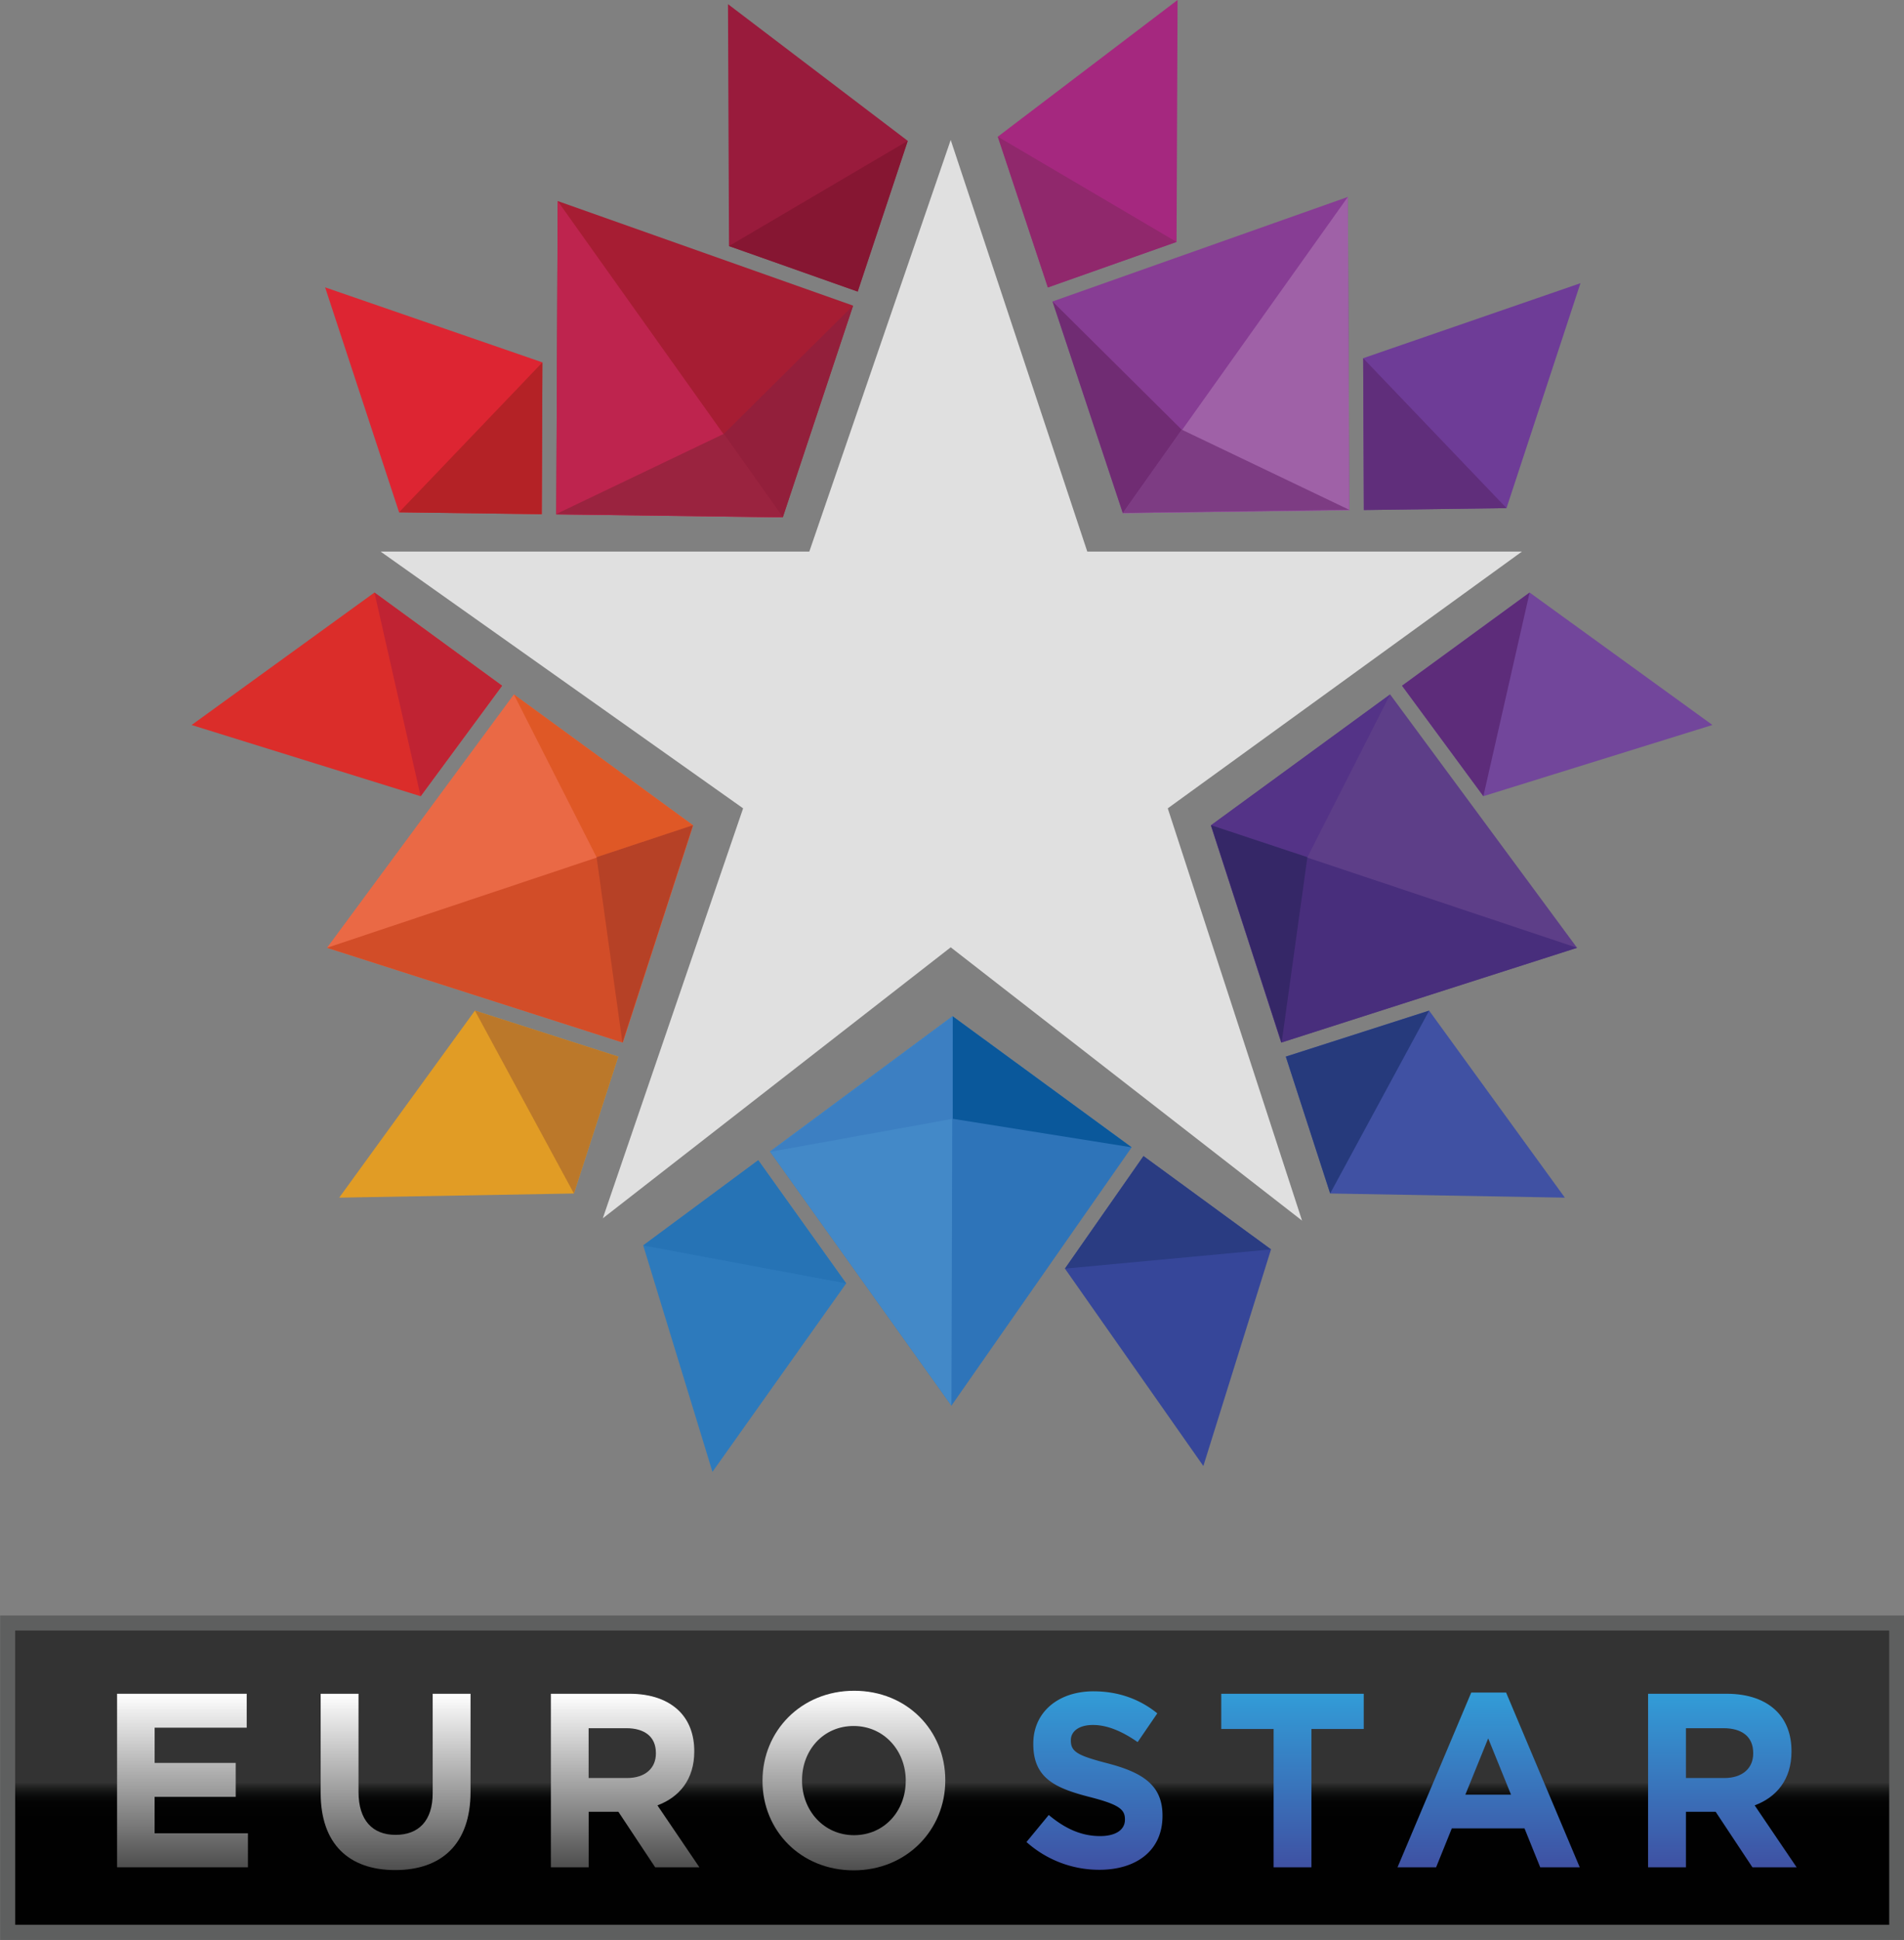 <svg width="785.56" height="800" version="1.1" viewBox="0 0 785.56 800" xmlns="http://www.w3.org/2000/svg">
 <rect x="0" y="0" width="785.56" height="800" fill="#808080" stroke="none"/>
 <defs>
  <linearGradient id="a" x1="10.545" x2="10.545" y1="14.012" y2="8.899" gradientTransform="scale(2.471 .405)" gradientUnits="userSpaceOnUse">
   <stop stop-color="#010101" offset="0"/>
   <stop stop-color="#030303" offset=".235"/>
   <stop stop-color="#090A0A" offset=".319"/>
   <stop stop-color="#131414" offset=".38"/>
   <stop stop-color="#1E1F1E" offset=".428"/>
   <stop stop-color="#292929" offset=".47"/>
   <stop stop-color="#333" offset=".5"/>
   <stop stop-color="#333" offset=".571"/>
   <stop stop-color="#333" offset="1"/>
  </linearGradient>
  <linearGradient id="b" x1="2.198" x2="2.198" y1="4.281" y2=".157" gradientTransform="scale(.869 1.151)" gradientUnits="userSpaceOnUse">
   <stop stop-color="#4E4E4E" offset="0"/>
   <stop stop-color="#FFF" offset="1"/>
  </linearGradient>
  <linearGradient id="c" x1="8.393" x2="8.393" y1="4.613" y2=".167" gradientTransform="scale(.922 1.084)" gradientUnits="userSpaceOnUse">
   <stop stop-color="#4E4E4E" offset="0"/>
   <stop stop-color="#FFF" offset="1"/>
  </linearGradient>
  <linearGradient id="d" x1="15.151" x2="15.151" y1="4.56" y2=".167" gradientTransform="scale(.926 1.081)" gradientUnits="userSpaceOnUse">
   <stop stop-color="#4E4E4E" offset="0"/>
   <stop stop-color="#FFF" offset="1"/>
  </linearGradient>
  <linearGradient id="e" x1="20.1" x2="20.1" y1="5.056" y2=".099" gradientTransform="scale(1.009 .991)" gradientUnits="userSpaceOnUse">
   <stop stop-color="#4E4E4E" offset="0"/>
   <stop stop-color="#FFF" offset="1"/>
  </linearGradient>
  <linearGradient id="f" x1="2.262" x2="2.262" y1="4.362" y2=".099" gradientTransform="scale(.873 1.145)" gradientUnits="userSpaceOnUse">
   <stop stop-color="#3F51A3" offset="0"/>
   <stop stop-color="#329CD7" offset="1"/>
  </linearGradient>
  <linearGradient id="g" x1="8.156" x2="8.156" y1="4.465" y2=".162" gradientTransform="scale(.906 1.103)" gradientUnits="userSpaceOnUse">
   <stop stop-color="#3F51A3" offset="0"/>
   <stop stop-color="#329CD7" offset="1"/>
  </linearGradient>
  <linearGradient id="h" x1="12.496" x2="12.496" y1="5.033" y2=".15" gradientTransform="scale(1.021 .979)" gradientUnits="userSpaceOnUse">
   <stop stop-color="#3F51A3" offset="0"/>
   <stop stop-color="#329CD7" offset="1"/>
  </linearGradient>
  <linearGradient id="i" x1="20.704" x2="20.704" y1="4.56" y2=".167" gradientTransform="scale(.925 1.081)" gradientUnits="userSpaceOnUse">
   <stop stop-color="#3F51A3" offset="0"/>
   <stop stop-color="#329CD7" offset="1"/>
  </linearGradient>
 </defs>
 <g transform="matrix(15.075 0 0 15.075 -723.69 -166.23)">
  <path transform="translate(48,55.151)" d="m0.212 0.273h51.7v8.464h-51.7z" fill="url(#a)"/>
  <path d="m100.12 64.095h-52.11v-8.878h52.11zm-51.699-0.415h51.29v-8.05h-51.29z" fill="#5e5f5f"/>
  <path transform="translate(51.092,57.18)" d="m0.118 0.18h3.548v0.928h-2.52v0.964h2.219v0.928h-2.22v0.997h2.555v0.93h-3.582z" fill="url(#b)"/>
  <path transform="translate(51.092,57.18)" d="m5.69 2.892v-2.712h1.036v2.687c0 0.772 0.383 1.173 1.014 1.173 0.633 0 1.016-0.387 1.016-1.139v-2.72h1.036v2.679c0 1.438-0.8 2.143-2.064 2.143-1.265-1e-3 -2.038-0.713-2.038-2.11z" fill="url(#c)"/>
  <path transform="translate(51.092,57.18)" d="m11.99 0.18h2.15c0.598 0 1.062 0.17 1.371 0.481 0.263 0.266 0.404 0.639 0.404 1.086v0.014c0 0.766-0.41 1.248-1.008 1.472l1.149 1.695h-1.21l-1.008-1.52h-0.813v1.52h-1.034v-4.748h-2e-3zm2.082 2.305c0.504 0 0.793-0.271 0.793-0.67v-0.015c0-0.447-0.31-0.678-0.813-0.678h-1.028v1.363z" fill="url(#d)"/>
  <path transform="translate(51.092,57.18)" d="m17.783 2.568v-0.014c0-1.35 1.054-2.456 2.508-2.456 1.451 0 2.494 1.092 2.494 2.442v0.014c0 1.35-1.056 2.456-2.508 2.456s-2.494-1.093-2.494-2.442zm3.92 0v-0.014c0-0.813-0.593-1.492-1.426-1.492-0.834 0-1.412 0.665-1.412 1.48v0.013c0 0.815 0.592 1.494 1.426 1.494 0.831-4e-3 1.411-0.668 1.411-1.481z" fill="url(#e)"/>
  <path transform="translate(75.986,57.18)" d="m0.113 4.236 0.61-0.74c0.424 0.353 0.868 0.577 1.406 0.577 0.424 0 0.679-0.17 0.679-0.447v-0.014c0-0.266-0.16-0.401-0.948-0.604-0.948-0.243-1.56-0.509-1.56-1.451v-0.014c0-0.861 0.685-1.43 1.647-1.43 0.685 0 1.27 0.216 1.747 0.603l-0.538 0.786c-0.418-0.291-0.827-0.468-1.223-0.468s-0.605 0.183-0.605 0.414v0.014c0 0.312 0.203 0.413 1.016 0.624 0.954 0.251 1.492 0.597 1.492 1.424v0.014c0 0.943-0.713 1.471-1.727 1.471a2.978 2.978 0 0 1-1.996-0.76z" fill="url(#f)"/>
  <path transform="translate(75.986,57.18)" d="m6.876 1.144h-1.432v-0.964h3.9v0.963h-1.432v3.784h-1.035v-3.783z" fill="url(#g)"/>
  <path transform="translate(75.986,57.18)" d="m12.286 0.147h0.954l2.016 4.781h-1.082l-0.43-1.065h-1.99l-0.43 1.065h-1.056zm1.089 2.794-0.625-1.541-0.625 1.54h1.25z" fill="url(#h)"/>
  <path transform="translate(75.986,57.18)" d="m17.126 0.18h2.15c0.599 0 1.063 0.17 1.372 0.481 0.263 0.266 0.403 0.639 0.403 1.086v0.014c0 0.766-0.41 1.248-1.008 1.472l1.149 1.695h-1.21l-1.007-1.52h-0.813v1.52h-1.036zm2.084 2.305c0.504 0 0.793-0.271 0.793-0.67v-0.015c0-0.447-0.31-0.678-0.813-0.678h-1.028v1.363z" fill="url(#i)"/>
 </g>
 <g fill-rule="evenodd" stroke-width="15.075">
  <path d="m236.77 492.17-96.827 1.719 55.989-77.124 59.139 18.964z" fill="#e19c25"/>
  <path d="m154.49 244.35-75.435 54.632 94.505 29.366 33.587-45.557z" fill="#db2d2a"/>
  <path d="m256.95 429.94-122.03-39.089 77.094-104.48 73.958 53.999z" fill="#ea6945"/>
  <path d="m134.92 390.85 151.05-50.501-29.019 89.591z" fill="#d24d28"/>
  <path d="m212.01 286.36 34.145 67.189 39.813-13.191z" fill="#df5826"/>
  <path d="m285.88 340.3-39.738 13.176 10.658 76.46z" fill="#b64126"/>
  <path d="m154.49 244.35 19.055 83.983 33.587-45.557z" fill="#c02333"/>
  <path d="m195.93 416.76 40.853 75.405 18.286-56.441z" fill="#bb782a"/>
  <path d="m548.81 492.17 96.827 1.719-55.989-77.124-59.139 18.964z" fill="#4051a3"/>
  <path d="m631.1 244.35-52.642 38.441 33.557 45.542 94.505-29.366z" fill="#72469b"/>
  <path d="m528.62 429.94 122.05-39.089-77.124-104.48-73.958 53.999z" fill="#5d3e88"/>
  <path d="m650.67 390.85-151.08-50.501 29.034 89.591z" fill="#482e7c"/>
  <path d="m573.54 286.36-34.145 67.189-39.813-13.191z" fill="#543387"/>
  <path d="m631.1 244.35-19.085 83.983-33.557-45.557z" fill="#5d2c7a"/>
  <path d="m589.64 416.76-40.838 75.405-18.301-56.441z" fill="#263a7c"/>
  <path d="m265.38 513.59 28.567 93.375 55.174-77.712-36.286-50.803z" fill="#2d7abc"/>
  <path d="m524.4 515.22-52.612-38.471-32.411 46.401 57.104 81.405z" fill="#364699"/>
  <path d="m317.69 474.86 74.862 104.8 74.35-106.52-73.898-54.074z" fill="#2e74b9"/>
  <path d="m392.55 579.66 0.452-160.59-75.33 55.777z" fill="#4389c8"/>
  <path d="m466.9 473.14-73.913-11.789 0.015-42.285z" fill="#0a589b"/>
  <path d="m393.08 419.16-0.015 42.21-75.315 13.628z" fill="#3c7fc2"/>
  <path d="m524.4 515.22-85.023 7.929 32.411-46.401z" fill="#2a3c82"/>
  <path d="m349.12 529.25-83.742-15.663 47.456-35.125z" fill="#2673b5"/>
  <path d="m164.65 211.26-30.512-92.756 89.651 30.934-0.271 62.606z" fill="#dd2532"/>
  <path d="m374.52 58.084-74.169-56.38 0.422 99.766 53.094 18.768z" fill="#991b3c"/>
  <path d="m229.52 212.14 0.603-129.22 121.85 43.114-29.019 87.329z" fill="#a61d33"/>
  <path d="m230.1 82.912 92.847 130.44-93.435-1.221z" fill="#be244e"/>
  <path d="m351.97 126.03-53.381 52.958 24.361 34.371z" fill="#931f3b"/>
  <path d="m322.97 213.24-24.316-34.341-69.149 33.075z" fill="#9a233f"/>
  <path d="m374.52 58.084-73.747 43.386 53.094 18.768z" fill="#861632"/>
  <path d="m223.79 149.44-59.139 61.823 58.868 0.784z" fill="#b42226"/>
  <path d="m621.56 209.54 30.512-92.756-89.651 30.934 0.286 62.606z" fill="#6e3c97"/>
  <path d="m411.68 56.365 20.653 62.169 53.094-18.768 0.422-99.766z" fill="#a5287f"/>
  <path d="m556.69 210.42-0.588-129.21-121.85 43.114 29.019 87.314z" fill="#873d94"/>
  <path d="m556.1 81.209-92.832 130.43 93.42-1.221z" fill="#9f61a7"/>
  <path d="m434.25 124.31 53.365 52.943-24.346 34.386z" fill="#702c73"/>
  <path d="m463.24 211.52 24.316-34.341 69.149 33.075z" fill="#7d3c83"/>
  <path d="m411.68 56.365 73.747 43.401-53.094 18.768z" fill="#90286c"/>
  <path d="m562.42 147.72 59.139 61.823-58.853 0.784z" fill="#602e7b"/>
  <path d="m499.69 340.3 39.723 13.176-10.628 76.46z" fill="#352767"/>
 </g>
 <path d="m157.03 227.46h176.88l58.337-169.74 56.348 169.74h179.33l-146.12 105.88 55.397 170.01-144.95-112.7-143.55 111.76 57.894-169.07z" fill="#e0e0e0" stroke-width="1.4" style="paint-order:stroke fill markers"/>
</svg>
